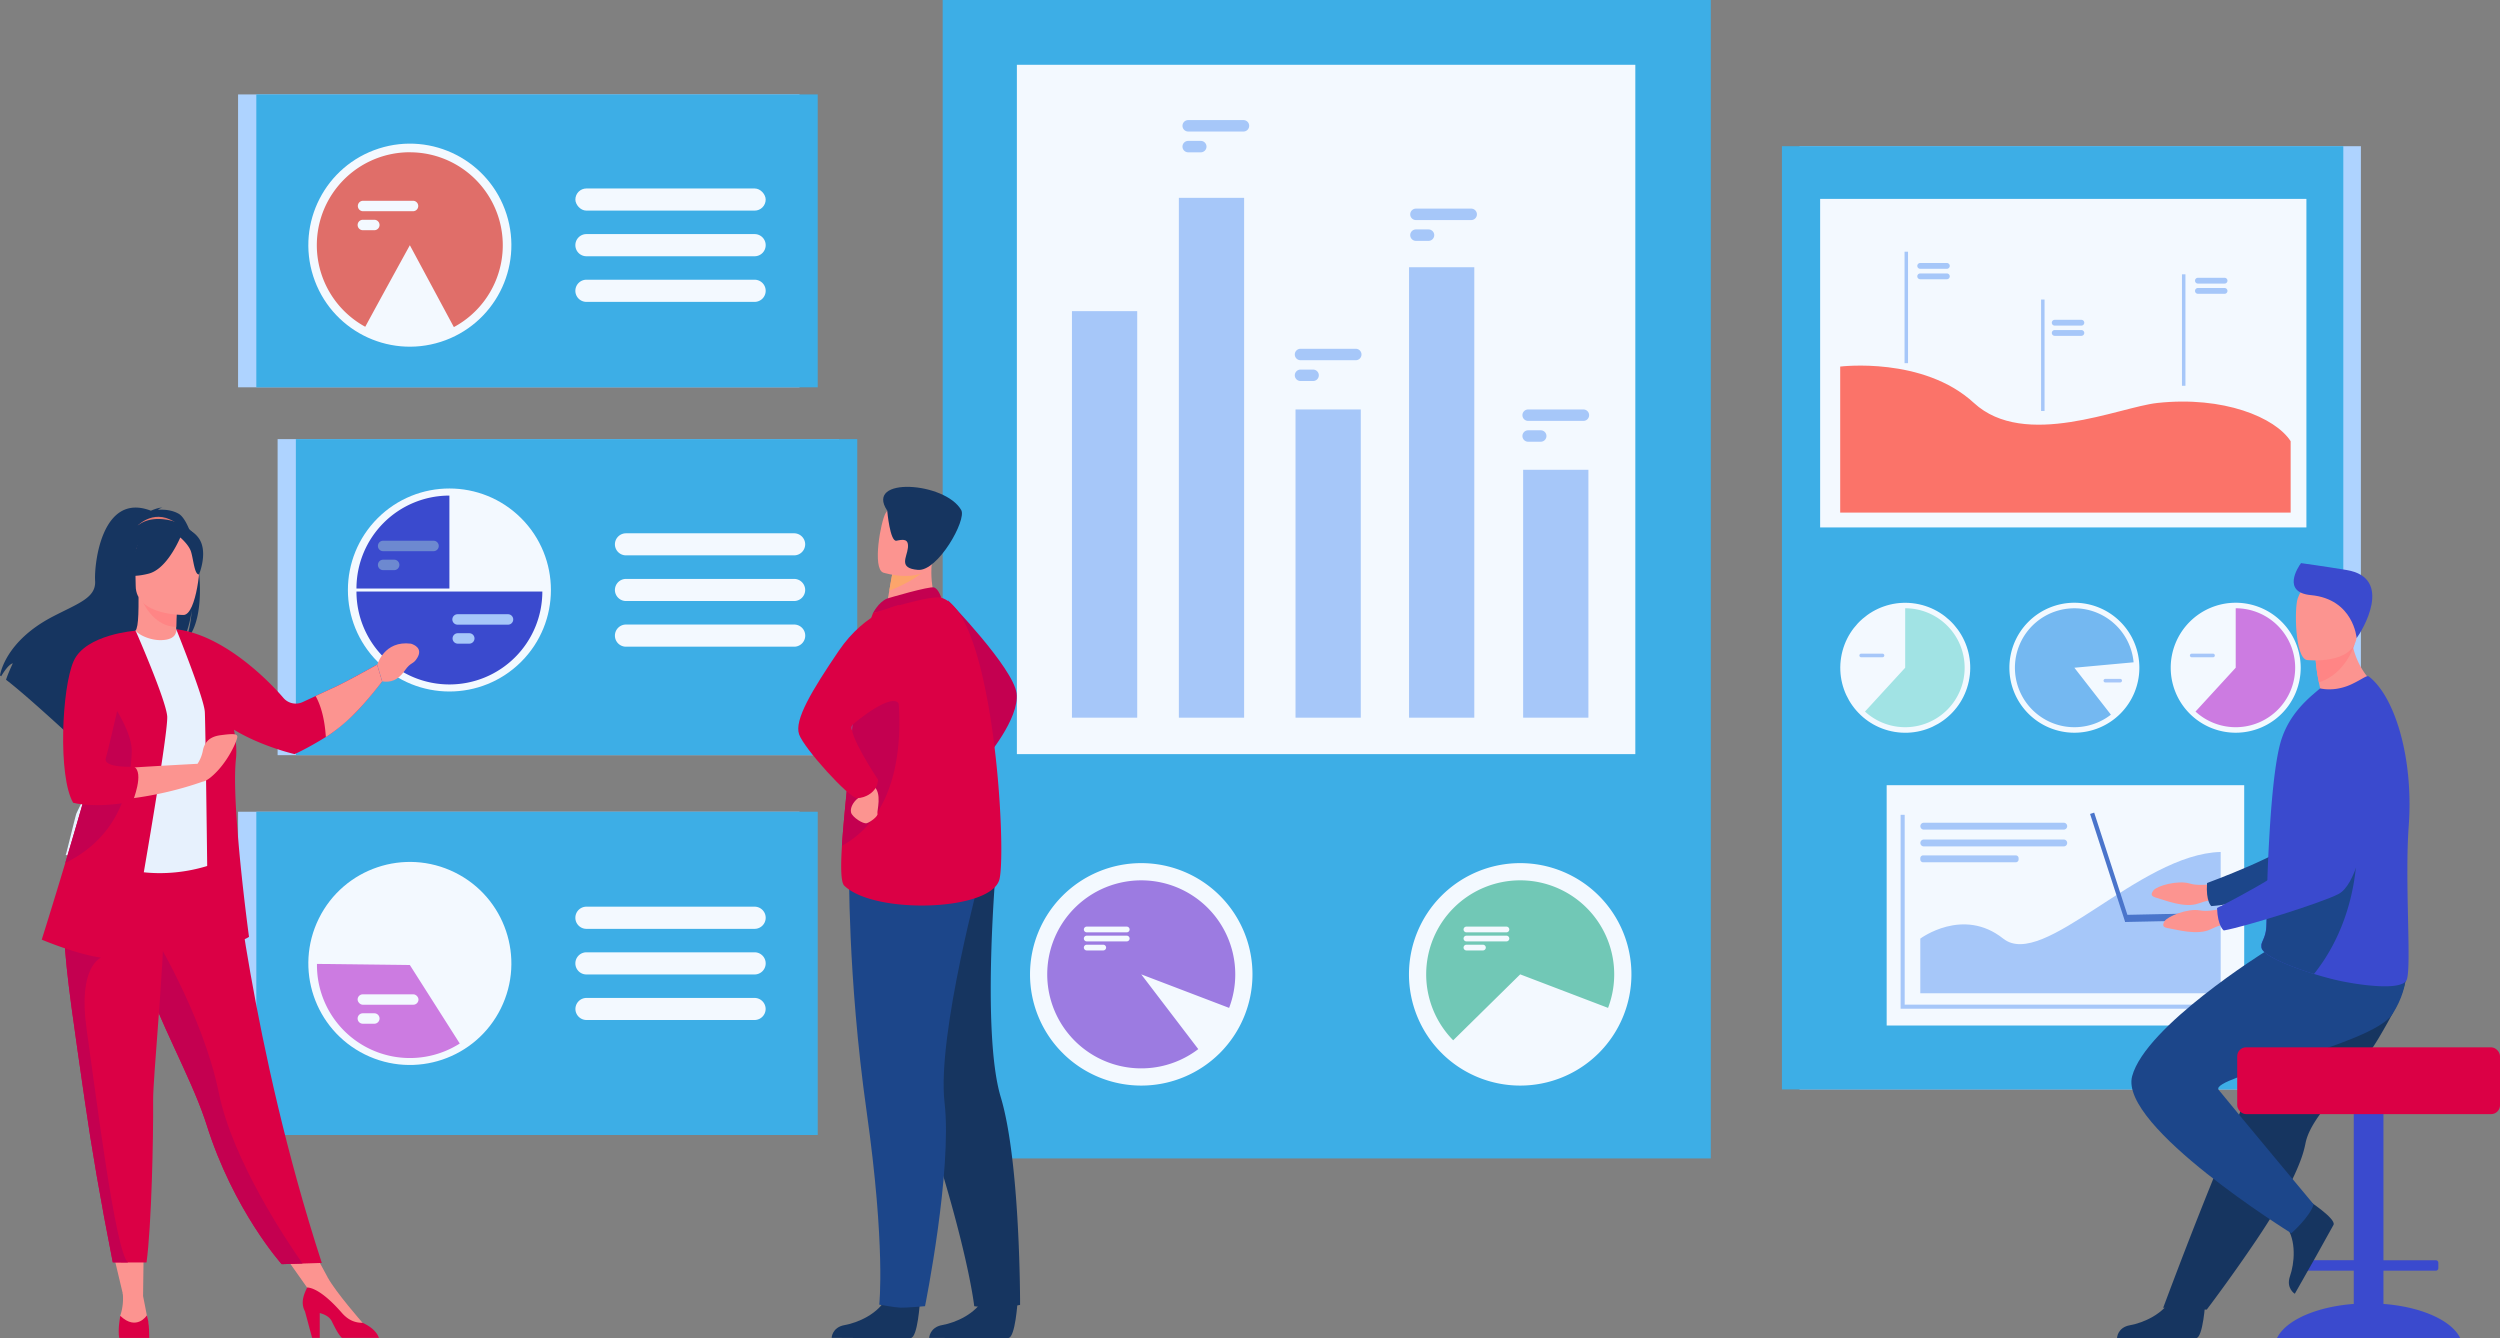 <svg id="aadcdd19-7f80-4ee3-8f97-e0252302b162" data-name="Слой 2" xmlns="http://www.w3.org/2000/svg" viewBox="0 0 2492.47 1334.2"><rect x="0" y="0" width="2492.47" height="1334.2" fill="#808080" stroke="none"/><defs><style>.b253e5e2-f764-474a-b60b-afe50ec0af93{fill:#3daee6;}.bcd9a2a0-e6f0-4322-b2d5-ac8b2f40d09b{fill:#f3f9ff;}.b8b7681d-7f03-49de-a1ac-cc44b80ef35b{fill:#9c7be1;}.a8ad7693-fa82-4d6a-8980-3475ce2371df{fill:#71c8b6;}.a274e712-1b90-4566-8260-7e3596a08205{fill:#a6c7f9;}.b91a6298-7be0-4e4e-8bd1-a4c829ed5333{fill:#aed3ff;}.b4be220c-1279-43c4-ba31-03b0a2da3b94{fill:#3a4ace;}.f6c40d91-7658-4b18-ad3b-075efa879101{fill:#6d89d0;}.fcdc0d50-fc72-4935-80a8-23b094b0249a{fill:#cc7be1;}.b30a10e9-108e-4c8d-9e63-4a4843ec855d{fill:#e06e69;}.aa295cb8-854e-4a7e-b384-33c77639d128{fill:#c40050;}.afb46853-9ecd-4481-be91-5fd96a4e7bed{fill:#163560;}.a6a56736-b8a8-44fb-9821-517e65e3078e{fill:#1c468a;}.f2d91f86-ec1d-4547-b8b3-2a0fc5fd99d0{fill:#fc9490;}.f64a6608-bbc8-407f-bc99-1da946667272{fill:#db0045;}.b3d7290f-e31b-4400-80e5-db9134073b9e{fill:#fca56b;}.b03bafbd-1d73-4a49-a9ed-c9bfd10d2b51{fill:#e37970;}.e731798d-87db-4e16-a319-0326a8b8b276{fill:#ff8585;}.ef8d8db5-0076-4ae8-9028-779427c04365{fill:#e7f1fd;}.aea1be19-fb05-4577-a815-eec1334136ba{fill:#f2564b;}.e2dbd738-5b2b-4457-ad33-93006d450822{fill:#fb7369;}.a14d2dd3-fd34-406f-a663-21d9e5afca85{fill:#a1e3e4;}.a9bb6b06-1334-470f-a414-408e37fc411c{fill:#74b8f1;}.b6627bd8-dfed-47e7-a72f-846d45a5632a{fill:#4a75cb;}</style></defs><rect class="b253e5e2-f764-474a-b60b-afe50ec0af93" x="939.82" width="765.82" height="1154.94"/><rect class="bcd9a2a0-e6f0-4322-b2d5-ac8b2f40d09b" x="1013.82" y="64.6" width="616.58" height="687.25"/><path class="bcd9a2a0-e6f0-4322-b2d5-ac8b2f40d09b" d="M1026.92,971.42a110.89,110.89,0,1,1,110.89,110.89A110.89,110.89,0,0,1,1026.92,971.42Z"/><path class="b8b7681d-7f03-49de-a1ac-cc44b80ef35b" d="M1231.54,971.42a93.73,93.73,0,1,0-36.88,74.53l-56.85-74.53,87.6,33.43A93.6,93.6,0,0,0,1231.54,971.42Z"/><path class="bcd9a2a0-e6f0-4322-b2d5-ac8b2f40d09b" d="M1404.73,971.42a110.89,110.89,0,1,1,110.89,110.89A110.89,110.89,0,0,1,1404.73,971.42Z"/><path class="a8ad7693-fa82-4d6a-8980-3475ce2371df" d="M1515.62,877.68a93.74,93.74,0,0,0-66.8,159.49l66.8-65.75,87.59,33.43a93.79,93.79,0,0,0-87.59-127.17Z"/><path class="bcd9a2a0-e6f0-4322-b2d5-ac8b2f40d09b" d="M1501.92,923.83H1462a2.87,2.87,0,0,0-2.85,2.85h0a2.86,2.86,0,0,0,2.85,2.85h39.9a2.86,2.86,0,0,0,2.85-2.85h0A2.86,2.86,0,0,0,1501.92,923.83Z"/><path class="bcd9a2a0-e6f0-4322-b2d5-ac8b2f40d09b" d="M1501.92,932.86H1462a2.85,2.85,0,1,0,0,5.7h39.9a2.85,2.85,0,0,0,0-5.7Z"/><path class="bcd9a2a0-e6f0-4322-b2d5-ac8b2f40d09b" d="M1478.5,941.88H1462a2.85,2.85,0,1,0,0,5.7h16.48a2.85,2.85,0,0,0,0-5.7Z"/><path class="bcd9a2a0-e6f0-4322-b2d5-ac8b2f40d09b" d="M1123.35,923.83h-39.9a2.86,2.86,0,0,0-2.85,2.85h0a2.86,2.86,0,0,0,2.85,2.85h39.9a2.86,2.86,0,0,0,2.85-2.85h0A2.87,2.87,0,0,0,1123.35,923.83Z"/><path class="bcd9a2a0-e6f0-4322-b2d5-ac8b2f40d09b" d="M1123.35,932.86h-39.9a2.85,2.85,0,0,0,0,5.7h39.9a2.85,2.85,0,1,0,0-5.7Z"/><path class="bcd9a2a0-e6f0-4322-b2d5-ac8b2f40d09b" d="M1099.92,941.88h-16.47a2.85,2.85,0,0,0,0,5.7h16.47a2.85,2.85,0,0,0,0-5.7Z"/><rect class="a274e712-1b90-4566-8260-7e3596a08205" x="1068.72" y="310.21" width="65.06" height="405.3"/><rect class="a274e712-1b90-4566-8260-7e3596a08205" x="1175.31" y="197.24" width="65.06" height="518.28"/><rect class="a274e712-1b90-4566-8260-7e3596a08205" x="1291.62" y="408.23" width="65.06" height="307.29"/><rect class="a274e712-1b90-4566-8260-7e3596a08205" x="1404.8" y="266.43" width="65.06" height="449.09"/><rect class="a274e712-1b90-4566-8260-7e3596a08205" x="1518.56" y="468.37" width="65.06" height="247.14"/><path class="a274e712-1b90-4566-8260-7e3596a08205" d="M1466.77,208h-55.1a5.7,5.7,0,0,0,0,11.4h55.1a5.7,5.7,0,1,0,0-11.4Z"/><path class="a274e712-1b90-4566-8260-7e3596a08205" d="M1424.22,228.74h-12.55a5.7,5.7,0,0,0,0,11.4h12.55a5.7,5.7,0,1,0,0-11.4Z"/><path class="a274e712-1b90-4566-8260-7e3596a08205" d="M1239.72,119.73h-55.1a5.7,5.7,0,1,0,0,11.4h55.1a5.7,5.7,0,1,0,0-11.4Z"/><path class="a274e712-1b90-4566-8260-7e3596a08205" d="M1197.17,140.47h-12.55a5.72,5.72,0,0,0-5.7,5.7h0a5.72,5.72,0,0,0,5.7,5.7h12.55a5.71,5.71,0,0,0,5.7-5.7h0A5.72,5.72,0,0,0,1197.17,140.47Z"/><path class="a274e712-1b90-4566-8260-7e3596a08205" d="M1351.7,347.73h-55.1a5.7,5.7,0,1,0,0,11.4h55.1a5.7,5.7,0,1,0,0-11.4Z"/><path class="a274e712-1b90-4566-8260-7e3596a08205" d="M1309.15,368.47H1296.6a5.72,5.72,0,0,0-5.7,5.7h0a5.72,5.72,0,0,0,5.7,5.7h12.55a5.71,5.71,0,0,0,5.7-5.7h0A5.72,5.72,0,0,0,1309.15,368.47Z"/><path class="a274e712-1b90-4566-8260-7e3596a08205" d="M1578.64,408.23h-55.1a5.7,5.7,0,0,0,0,11.4h55.1a5.7,5.7,0,0,0,0-11.4Z"/><path class="a274e712-1b90-4566-8260-7e3596a08205" d="M1536.09,429h-12.55a5.7,5.7,0,0,0,0,11.4h12.55a5.7,5.7,0,1,0,0-11.4Z"/><rect class="b91a6298-7be0-4e4e-8bd1-a4c829ed5333" x="276.77" y="437.79" width="559.71" height="315.1"/><rect class="b253e5e2-f764-474a-b60b-afe50ec0af93" x="294.97" y="437.79" width="559.71" height="315.1"/><circle class="bcd9a2a0-e6f0-4322-b2d5-ac8b2f40d09b" cx="448.05" cy="588.22" r="101.2" transform="translate(-284.7 489.1) rotate(-45)"/><path class="bcd9a2a0-e6f0-4322-b2d5-ac8b2f40d09b" d="M791.76,531.69H624.11a11.08,11.08,0,0,0-11.05,11h0a11.08,11.08,0,0,0,11.05,11H791.76a11.08,11.08,0,0,0,11-11h0A11.08,11.08,0,0,0,791.76,531.69Z"/><path class="bcd9a2a0-e6f0-4322-b2d5-ac8b2f40d09b" d="M791.76,577.17H624.11a11.08,11.08,0,0,0-11.05,11.05h0a11.09,11.09,0,0,0,11.05,11H791.76a11.09,11.09,0,0,0,11-11h0A11.08,11.08,0,0,0,791.76,577.17Z"/><path class="bcd9a2a0-e6f0-4322-b2d5-ac8b2f40d09b" d="M791.76,622.66H624.11a11,11,0,1,0,0,22.09H791.76a11,11,0,1,0,0-22.09Z"/><path class="b4be220c-1279-43c4-ba31-03b0a2da3b94" d="M355.39,586.75h92.66V494.09A92.67,92.67,0,0,0,355.39,586.75Z"/><path class="b4be220c-1279-43c4-ba31-03b0a2da3b94" d="M540.71,589.73H355.39a92.67,92.67,0,0,0,92.66,92.66h0A92.67,92.67,0,0,0,540.71,589.73Z"/><path class="f6c40d91-7658-4b18-ad3b-075efa879101" d="M432,539.11H381.76a5.21,5.21,0,0,0,0,10.41H432a5.21,5.21,0,1,0,0-10.41Z"/><path class="f6c40d91-7658-4b18-ad3b-075efa879101" d="M393.21,558H381.76a5.21,5.21,0,0,0,0,10.41h11.45a5.21,5.21,0,0,0,0-10.41Z"/><path class="a274e712-1b90-4566-8260-7e3596a08205" d="M506.7,612.38H456.42a5.21,5.21,0,1,0,0,10.41H506.7a5.21,5.21,0,0,0,0-10.41Z"/><path class="a274e712-1b90-4566-8260-7e3596a08205" d="M467.87,631.31H456.42a5.22,5.22,0,0,0-5.21,5.2h0a5.22,5.22,0,0,0,5.21,5.21h11.45a5.22,5.22,0,0,0,5.2-5.21h0A5.22,5.22,0,0,0,467.87,631.31Z"/><path class="b91a6298-7be0-4e4e-8bd1-a4c829ed5333" d="M237.35,809.31v322.25H797.06V809.31Z"/><path class="b253e5e2-f764-474a-b60b-afe50ec0af93" d="M255.55,809.31v322.25H815.26V809.31Z"/><circle class="bcd9a2a0-e6f0-4322-b2d5-ac8b2f40d09b" cx="408.62" cy="960.49" r="101.2" transform="translate(-633.47 900.94) rotate(-63.68)"/><path class="bcd9a2a0-e6f0-4322-b2d5-ac8b2f40d09b" d="M584.68,926.05H752.33a11,11,0,0,0,0-22.1H584.68a11.05,11.05,0,0,0,0,22.1Z"/><path class="bcd9a2a0-e6f0-4322-b2d5-ac8b2f40d09b" d="M752.33,949.44H584.68a11,11,0,0,0,0,22.09H752.33a11,11,0,1,0,0-22.09Z"/><path class="bcd9a2a0-e6f0-4322-b2d5-ac8b2f40d09b" d="M752.33,994.93H584.68a11.08,11.08,0,0,0-11,11h0a11.08,11.08,0,0,0,11,11H752.33a11.08,11.08,0,0,0,11-11h0A11.08,11.08,0,0,0,752.33,994.93Z"/><path class="fcdc0d50-fc72-4935-80a8-23b094b0249a" d="M408.62,962.13,316,961c0,.39,0,.79,0,1.18a92.67,92.67,0,0,0,142.38,78.2Z"/><rect class="bcd9a2a0-e6f0-4322-b2d5-ac8b2f40d09b" x="356.54" y="991.31" width="60.69" height="10.4" rx="5.2"/><path class="bcd9a2a0-e6f0-4322-b2d5-ac8b2f40d09b" d="M373.2,1010.24H361.75a5.2,5.2,0,1,0,0,10.4H373.2a5.2,5.2,0,0,0,0-10.4Z"/><rect class="b91a6298-7be0-4e4e-8bd1-a4c829ed5333" x="237.35" y="94.14" width="559.71" height="292.01"/><rect class="b253e5e2-f764-474a-b60b-afe50ec0af93" x="255.55" y="94.14" width="559.71" height="292.01"/><circle class="bcd9a2a0-e6f0-4322-b2d5-ac8b2f40d09b" cx="408.62" cy="244.44" r="101.2" transform="translate(-55.1 136.36) rotate(-17.77)"/><path class="b30a10e9-108e-4c8d-9e63-4a4843ec855d" d="M408.62,151.79a92.66,92.66,0,0,0-44.47,174c14.85-27.5,44.47-81.3,44.47-81.3l43.87,81.62a92.66,92.66,0,0,0-43.87-174.27Z"/><rect class="bcd9a2a0-e6f0-4322-b2d5-ac8b2f40d09b" x="573.64" y="187.9" width="189.74" height="22.09" rx="11.05"/><path class="bcd9a2a0-e6f0-4322-b2d5-ac8b2f40d09b" d="M752.33,233.39H584.68a11,11,0,0,0,0,22.09H752.33a11,11,0,1,0,0-22.09Z"/><path class="bcd9a2a0-e6f0-4322-b2d5-ac8b2f40d09b" d="M752.33,278.88H584.68a11,11,0,0,0,0,22.09H752.33a11,11,0,1,0,0-22.09Z"/><path class="bcd9a2a0-e6f0-4322-b2d5-ac8b2f40d09b" d="M412,200.18H361.75a5.21,5.21,0,0,0,0,10.41H412a5.21,5.21,0,0,0,0-10.41Z"/><path class="bcd9a2a0-e6f0-4322-b2d5-ac8b2f40d09b" d="M373.2,219.11H361.75a5.22,5.22,0,0,0-5.2,5.21h0a5.22,5.22,0,0,0,5.2,5.2H373.2a5.22,5.22,0,0,0,5.2-5.2h0A5.22,5.22,0,0,0,373.2,219.11Z"/><path class="aa295cb8-854e-4a7e-b384-33c77639d128" d="M945.08,598.44s65.29,67.4,68.42,92.81-31.06,65.18-31.06,65.18Z"/><path class="afb46853-9ecd-4481-be91-5fd96a4e7bed" d="M917.17,1297.62S915,1333.45,908,1334c-.92.07-35.16.07-35.16.07l-43.7-.26s.29-10.53,13.06-12.75,34.16-11.21,41.9-28.09C892.25,1275.17,917.17,1297.62,917.17,1297.62Z"/><path class="afb46853-9ecd-4481-be91-5fd96a4e7bed" d="M1014.51,1297.62s-2.22,35.83-9.15,36.35c-.92.07-35.16.07-35.16.07l-43.84-.16s.42-10.63,13.2-12.85,34.15-11.21,41.89-28.09C989.6,1275.17,1014.51,1297.62,1014.51,1297.62Z"/><path class="afb46853-9ecd-4481-be91-5fd96a4e7bed" d="M868.76,913.39s11.43,73.11,54.08,202.89,48.45,186,48.45,186a188,188,0,0,0,23.72,1.67c7.7,0,22-3,22-3s.39-141.83-19.26-207.09-4.24-235.27-4.24-235.27Z"/><path class="a6a56736-b8a8-44fb-9821-517e65e3078e" d="M846.5,862.62S844.89,972.78,864,1108.05s12.6,192.68,12.6,192.68,15.69,2.81,21.2,3c5.9.19,24.45-1.48,24.45-1.48s27.28-135.32,19.46-203S979,866.91,979,866.91Z"/><path class="f2d91f86-ec1d-4547-b8b3-2a0fc5fd99d0" d="M934.88,604.81l-21.53,16-31.12-6.55c.43-2.84,2.48-14.6,4.36-25.26l.33-1.87c1.6-9.06,3-16.85,3-16.85L919,555.75l10.83-5.4c0,.19-.84,10.06-.95,11.5C926.82,587.43,934.88,604.81,934.88,604.81Z"/><path class="aa295cb8-854e-4a7e-b384-33c77639d128" d="M884.41,596.76c.68-.28,42.33-12.57,46.85-11.08s7.21,10.25,7.21,10.25l-68.13,15.4S875.7,600.43,884.41,596.76Z"/><path class="f64a6608-bbc8-407f-bc99-1da946667272" d="M996.56,876.22c-7.06,32.2-124.55,36-154.84,6.79-3.44-3.33-3.61-18.84-2.31-39.74,2.54-40.84,10.7-102.27,11-133.66a247.59,247.59,0,0,1,5-44.74,363.15,363.15,0,0,1,14.9-53.54s57.39-18.56,68.13-15.4C990.2,611.13,1003.62,844,996.56,876.22Z"/><path class="aa295cb8-854e-4a7e-b384-33c77639d128" d="M839.41,843.27c2.54-40.84,10.7-102.27,11-133.66a247.59,247.59,0,0,1,5-44.74L890,658.78S923.71,796.64,839.41,843.27Z"/><path class="f2d91f86-ec1d-4547-b8b3-2a0fc5fd99d0" d="M858.1,786.34s2.35,5.63-2.59,9.4-8.15,9.9-7,14.37,12,11.77,15.73,10.59,11.4-7.07,10.58-9.42,5.14-20.7-4-27.76S858.1,786.34,858.1,786.34Z"/><path class="f64a6608-bbc8-407f-bc99-1da946667272" d="M896.7,603.06s-33.67,6.3-60.49,45.84-44.48,68.92-39.54,83.17,50,63.67,57.76,63.67,20.29-5.65,21-18.36c0,0-31.71-47.53-25.47-54.65,2.67-3,41.18-34.3,46.67-20.18C905.73,725.91,896.7,603.06,896.7,603.06Z"/><path class="b3d7290f-e31b-4400-80e5-db9134073b9e" d="M926.67,562.3c-6.38,12.21-30.17,22.77-40.08,26.65l.33-1.87c1.6-9.06,3-16.85,3-16.85L919,555.75C925.39,555.65,929.3,557.27,926.67,562.3Z"/><path class="f2d91f86-ec1d-4547-b8b3-2a0fc5fd99d0" d="M880.54,570.89s43,13.43,51-13.5,18.85-43.32-8.29-53-35.52-1-40.36,7.33S869.55,566.71,880.54,570.89Z"/><path class="afb46853-9ecd-4481-be91-5fd96a4e7bed" d="M884.55,509.09s2.74,31.33,9.22,30,12.36-2.37,11.41,7.08-9.94,20.35,10,22,48.67-49.82,43.19-59.57C942.57,480.45,861.67,474.78,884.55,509.09Z"/><polygon class="f2d91f86-ec1d-4547-b8b3-2a0fc5fd99d0" points="109.92 1237.1 123.02 1292.27 142.64 1292.16 143.36 1237.1 109.92 1237.1"/><polygon class="f2d91f86-ec1d-4547-b8b3-2a0fc5fd99d0" points="274.96 1239.45 312.23 1292.27 326.75 1273.62 304.32 1232.19 274.96 1239.45"/><path class="afb46853-9ecd-4481-be91-5fd96a4e7bed" d="M178.06,512.16c-6.77-3.85-14.89-4.27-20.56-3.93a9.59,9.59,0,0,1,4.33-2.06c-3.52-.52-11.38,3-11.38,3-49-18.87-56.66,53.23-55.63,70s-16.46,22.22-41.94,35.42C4.27,639.73,0,673.45,0,673.45c.38.22.77.48,1.19.77,2.42-4.09,7.38-11.76,11.57-12.92-.16.37-4.95,10.57-6.74,16.41,14.34,10.91,41.17,35.08,59.87,52.22-.08-3.35,0-8.11,1.27-10.62l2.31,13.91c10,9.2,16.91,15.67,16.91,15.67-1.24-13.54,61.22-85,93.81-106.37,7.93-11.68,10.75-32.31,11-33.93-1.37,16.35-4.17,25.53-6.67,30.7C212.08,613.89,196,522.36,178.06,512.16Z"/><path class="f2d91f86-ec1d-4547-b8b3-2a0fc5fd99d0" d="M178.26,643.58c.17.08-15.73,8.33-27.69,5.06C139.32,645.57,132,631,132.13,631c4.76-1,6.14-7.49,6-35.62l2.16.42,36.2,7.17s-.82,11.4-.84,22.13C175.65,634.07,176.2,642.62,178.26,643.58Z"/><path class="b03bafbd-1d73-4a49-a9ed-c9bfd10d2b51" d="M137.32,524s17.86-19,40.28-1C177.6,523,164.55,520.74,137.32,524Z"/><path class="e731798d-87db-4e16-a319-0326a8b8b276" d="M176.52,602.93s-.82,11.4-.84,22.13c-20.26-.57-31-19-35.36-29.3Z"/><path class="afb46853-9ecd-4481-be91-5fd96a4e7bed" d="M136.58,591.82S126,575,123.41,560.7c-1.82-10.24,3.4-48.21,41.55-42.74a51.74,51.74,0,0,1,21.49,8.13c8.29,5.59,20.24,17.67,6.87,50.8l-3.47,11.19Z"/><path class="f64a6608-bbc8-407f-bc99-1da946667272" d="M320.84,1259.14l-19.19.59-20.78.63s-48-53.42-74.9-139.07q-.94-3-2-6c-14.73-43-45.27-96.87-61.36-145.67-2.57-7.77-4.87-15.09-6.93-22q-1-3.31-1.92-6.54c-11.86-41.2-15.29-68.26-18.45-97.17l116.2.93S250.28,1042.17,320.84,1259.14Z"/><path class="ef8d8db5-0076-4ae8-9028-779427c04365" d="M215.25,778c-.29,55.3,8.12,79,8.12,79s-49.76,25.28-108.89,6.67c-.7-.22-49-11.23-49-11.23,1-2.24,9.79-39.51,10.76-41.56,12.48-26.81,22-38.57,23.44-46.81,2.75-15.39,2.81-31.31,1.44-46.33A371.9,371.9,0,0,0,86.81,645c16.11-3.66,31.62-9.93,48.39-16.22,3.86,4.8,15.23,9.66,25.46,9.43,11.78-.26,15.46-5.24,15-10.86,12.55,7,22.53,13.63,22.53,13.63,10.67,18.53,32.3,36.53,33.87,65C232.48,712.94,215.26,776.46,215.25,778Z"/><path class="aea1be19-fb05-4577-a815-eec1334136ba" d="M115.31,784.17c-5.08,7.19-14.81,50.89-39,56.38,12.48-31.14,22-44.8,23.44-54.37,2.75-17.88,2.81-36.37,1.44-53.82,8.11-14.21,14.16-24,14.16-24,.64-2.3,12.89-40.19,16.82-6.32S121,776.13,115.31,784.17Z"/><path class="f2d91f86-ec1d-4547-b8b3-2a0fc5fd99d0" d="M183.29,613.1s-47.94.79-48-29.07-6.24-49.87,24.36-51.64,36.57,9.62,39,19.58S195.76,612.12,183.29,613.1Z"/><path class="afb46853-9ecd-4481-be91-5fd96a4e7bed" d="M197.26,535.37c-7.4-9-13-7-16.13-4.32C170.77,515.57,138,538,138,538a57,57,0,0,1-18.66,33.7s8.74,5.4,28.88.22c15.85-4.08,27.36-26.64,31.54-36.07,2.85,2.54,8.86,8.39,10.67,14.13,2.39,7.6,3.46,23.26,8,22.72C198.48,572.65,208.37,548.84,197.26,535.37Z"/><path class="f2d91f86-ec1d-4547-b8b3-2a0fc5fd99d0" d="M122.36,1289.19a53.11,53.11,0,0,1-2.5,22.61s-3.21,14.63,11.2,14.91,17.95-1.09,16.32-10.06-4.74-24.49-4.74-24.49Z"/><path class="f64a6608-bbc8-407f-bc99-1da946667272" d="M148.74,1333.89s0,0-.05,0H118.87l0,0c-1.63-7.66,1-22.07,1-22.07,16.32,15.6,26.53-.39,26.53-.39C149,1318.1,148.74,1333.89,148.74,1333.89Z"/><path class="f2d91f86-ec1d-4547-b8b3-2a0fc5fd99d0" d="M361.48,1318.79s-26.57-30.17-34.73-45.17L307,1283.74l44.16,41.47,10.33-1.36Z"/><path class="f64a6608-bbc8-407f-bc99-1da946667272" d="M377.77,1333.83H340.91c-3.24-2.92-6.34-8.81-10.13-16.54-2.17-4.43-7-6.87-12-8.21v24.75h-7.63l-7.06-26.31c-4.71-8.82-1.17-16.91,2.13-23.88,3.85,0,15,2.78,34.64,25.32,6.45,7.41,13.57,10,20.65,9.83a1.64,1.64,0,0,0,.29.16C372.94,1324.08,376.59,1330.38,377.77,1333.83Z"/><path class="f64a6608-bbc8-407f-bc99-1da946667272" d="M376,662.65s-31.46,17.6-42.7,22.67c-4,1.8-11.24,5.17-18.64,8.63-4.47,2.08-9,4.21-12.9,6a16.23,16.23,0,0,1-19.22-4.15c-17-19.89-61.14-63-106.67-68.42l-.16-.07,0,0h-.06l.25.49c2.56,6.36,27.53,68.74,28.3,81.89.82,13.87,3.26,226.76,3.26,226.76s-1.63,9.78,17.13,5.71,23.66-8.16,23.66-8.16-17.95-131.32-13.05-177c1-9,.09-19-1.91-29.44,27.73,16.8,60.43,24.27,60.43,24.27s12.19-5.32,31.15-17.06c7.95-4.94,17.18-12.81,26.26-21.13,11-10.06,29.86-34.36,29.86-34.36Z"/><path class="aa295cb8-854e-4a7e-b384-33c77639d128" d="M301.65,1259.73l-20.78.63s-48-53.42-74.9-139.07q-.94-3-2-6c-14.73-43-45.27-96.87-61.36-145.67-2.57-7.77-4.87-15.09-6.93-22q-1-3.31-1.92-6.54l17.12-13s51.38,83.2,67.28,161.49C232,1157.54,287.32,1239.38,301.65,1259.73Z"/><path class="f64a6608-bbc8-407f-bc99-1da946667272" d="M152.67,1096.82c.3,38.08-1.63,125.62-6.59,161.86h-18.4c-10.17,0-15.24-.15-15.24-.15-12.44-63-21.29-115.15-27.74-160.08-5.28-36.86-10-68.47-13.59-95.68-3.64-27.38-6.17-50.31-7.08-69.68-.13-3.05-.24-6-.3-8.9s-.07-5.71,0-8.44L164.09,906C162.83,972.67,152.51,1074.69,152.67,1096.82Z"/><path class="aa295cb8-854e-4a7e-b384-33c77639d128" d="M127.68,1258.68c-10.17,0-15.24-.15-15.24-.15-12.44-63-21.29-115.15-27.74-160.08-5.28-36.86-10-68.47-13.59-95.68-3.64-27.38-6.17-50.31-7.08-69.68l36.85,21.67s-23.52,8.29-14.55,71.1S115.19,1249.78,127.68,1258.68Z"/><path class="f64a6608-bbc8-407f-bc99-1da946667272" d="M132.42,932.47s-7.07,25.55-31.54,22.29-59.27-17.94-59.27-17.94,10.46-33.05,23.46-76.46c15.75-52.55,35.23-120.3,44.42-163a265.77,265.77,0,0,0,5-29.14l20.72-39.4s29.85,68,31.48,85.08S132.42,932.47,132.42,932.47Z"/><path class="f2d91f86-ec1d-4547-b8b3-2a0fc5fd99d0" d="M219.81,733c-11.77,1.55-16.29,7.81-17.74,16.25a35.83,35.83,0,0,1-5.13,12.24c-11.73.63-39.67,2.15-63.14,3.64l-1.94,30.78a351.78,351.78,0,0,0,70.25-16.62c2.09-.36,4.71-1.66,8-4.35,16.9-13.84,26.49-37,26.52-40.33S231.59,731.44,219.81,733Z"/><path class="aa295cb8-854e-4a7e-b384-33c77639d128" d="M131.34,749.76c-1.1,27.73-7.62,81.57-65.8,110.38a5,5,0,0,1-.47.22c15.75-52.55,35.23-120.3,44.42-163C120.17,713.3,131.93,734.49,131.34,749.76Z"/><path class="f64a6608-bbc8-407f-bc99-1da946667272" d="M135.2,628.79S85.43,632.32,73.47,659,57.7,774.24,72.93,800.34c0,0,21,6,58-1l1.37-.26s11.83-29,1.23-34.67c0,0-31.27,1.63-28-8.7S135.2,628.79,135.2,628.79Z"/><path class="f2d91f86-ec1d-4547-b8b3-2a0fc5fd99d0" d="M409.72,641.74c-26.77-3.44-33.53,20.91-33.53,20.91l5,16.73c8.25,1.14,15.47-1,22.13-10.53s8.49-5.87,12.72-13C421.77,646.28,412.8,642.7,409.72,641.74Z"/><path class="f2d91f86-ec1d-4547-b8b3-2a0fc5fd99d0" d="M333.28,685.32c-4,1.8-11.24,5.17-18.64,8.63,4,7,8.91,19.81,10.23,40.92a171.08,171.08,0,0,0,27-21.79C366,699.24,381,679.38,381,679.38l-5-16.73S344.52,680.25,333.28,685.32Z"/><rect class="b91a6298-7be0-4e4e-8bd1-a4c829ed5333" x="1794.09" y="145.76" width="559.71" height="940.39" transform="translate(4147.88 1231.91) rotate(180)"/><rect class="b253e5e2-f764-474a-b60b-afe50ec0af93" x="1776.55" y="145.76" width="559.7" height="940.39"/><rect class="bcd9a2a0-e6f0-4322-b2d5-ac8b2f40d09b" x="1814.66" y="198.29" width="484.8" height="327.55"/><rect class="bcd9a2a0-e6f0-4322-b2d5-ac8b2f40d09b" x="1880.98" y="782.83" width="356.46" height="239.6"/><path class="e2dbd738-5b2b-4457-ad33-93006d450822" d="M1834.65,365.47s82.78-10.31,133.36,36.29,144.81,4.13,182.74,0c66-7.18,117.68,14.4,133,38.12v71.17H1834.65Z"/><rect class="a274e712-1b90-4566-8260-7e3596a08205" x="1898.81" y="250.94" width="3.47" height="111.13"/><rect class="a274e712-1b90-4566-8260-7e3596a08205" x="2034.93" y="298.63" width="3.47" height="111.13"/><rect class="a274e712-1b90-4566-8260-7e3596a08205" x="2175.39" y="273.49" width="3.47" height="111.13"/><path class="a274e712-1b90-4566-8260-7e3596a08205" d="M1941,268h-26.59a2.91,2.91,0,0,1-2.89-2.9h0a2.9,2.9,0,0,1,2.89-2.89H1941a2.9,2.9,0,0,1,2.89,2.89h0A2.91,2.91,0,0,1,1941,268Z"/><path class="a274e712-1b90-4566-8260-7e3596a08205" d="M1941,278.4h-26.59a2.9,2.9,0,0,1-2.89-2.89h0a2.9,2.9,0,0,1,2.89-2.89H1941a2.9,2.9,0,0,1,2.89,2.89h0A2.9,2.9,0,0,1,1941,278.4Z"/><path class="a274e712-1b90-4566-8260-7e3596a08205" d="M2075.11,324.64h-26.59a2.9,2.9,0,0,1-2.89-2.89h0a2.9,2.9,0,0,1,2.89-2.89h26.59a2.9,2.9,0,0,1,2.89,2.89h0A2.9,2.9,0,0,1,2075.11,324.64Z"/><path class="a274e712-1b90-4566-8260-7e3596a08205" d="M2075.11,334.83h-26.59a2.9,2.9,0,0,1-2.89-2.89h0a2.9,2.9,0,0,1,2.89-2.89h26.59a2.9,2.9,0,0,1,2.89,2.89h0A2.9,2.9,0,0,1,2075.11,334.83Z"/><path class="a274e712-1b90-4566-8260-7e3596a08205" d="M2217.87,282.73h-26.58a2.9,2.9,0,0,1-2.89-2.89h0a2.9,2.9,0,0,1,2.89-2.89h26.58a2.9,2.9,0,0,1,2.89,2.89h0A2.9,2.9,0,0,1,2217.87,282.73Z"/><path class="a274e712-1b90-4566-8260-7e3596a08205" d="M2217.87,292.92h-26.58a2.9,2.9,0,0,1-2.89-2.89h0a2.9,2.9,0,0,1,2.89-2.89h26.58a2.9,2.9,0,0,1,2.89,2.89h0A2.9,2.9,0,0,1,2217.87,292.92Z"/><circle class="bcd9a2a0-e6f0-4322-b2d5-ac8b2f40d09b" cx="1899.44" cy="665.73" r="64.78" transform="translate(938.05 2434) rotate(-80.78)"/><path class="a14d2dd3-fd34-406f-a663-21d9e5afca85" d="M1958.73,665.73a59.29,59.29,0,0,1-99.37,43.69l40.08-43.69v-59.3A59.3,59.3,0,0,1,1958.73,665.73Z"/><path class="a274e712-1b90-4566-8260-7e3596a08205" d="M1876.85,655.28h-21.29a1.78,1.78,0,0,1-1.78-1.78h0a1.79,1.79,0,0,1,1.78-1.79h21.29a1.79,1.79,0,0,1,1.79,1.79h0A1.79,1.79,0,0,1,1876.85,655.28Z"/><path class="bcd9a2a0-e6f0-4322-b2d5-ac8b2f40d09b" d="M2164.18,665.73A64.79,64.79,0,1,1,2229,730.51,64.79,64.79,0,0,1,2164.18,665.73Z"/><path class="fcdc0d50-fc72-4935-80a8-23b094b0249a" d="M2288.26,665.72a59.29,59.29,0,0,1-99.37,43.7l40.08-43.7V606.43A59.29,59.29,0,0,1,2288.26,665.72Z"/><path class="a274e712-1b90-4566-8260-7e3596a08205" d="M2206.39,655.28H2185.1a1.79,1.79,0,0,1-1.79-1.78h0a1.79,1.79,0,0,1,1.79-1.79h21.29a1.79,1.79,0,0,1,1.78,1.79h0A1.78,1.78,0,0,1,2206.39,655.28Z"/><path class="bcd9a2a0-e6f0-4322-b2d5-ac8b2f40d09b" d="M2003.34,665.73a64.79,64.79,0,1,1,64.78,64.78A64.78,64.78,0,0,1,2003.34,665.73Z"/><path class="a9bb6b06-1334-470f-a414-408e37fc411c" d="M2127.17,660.31a59.28,59.28,0,1,0-22.61,52.2l-36.44-46.79Z"/><path class="a274e712-1b90-4566-8260-7e3596a08205" d="M2113.78,680.39H2099a1.79,1.79,0,0,1-1.78-1.79h0a1.78,1.78,0,0,1,1.78-1.78h14.82a1.78,1.78,0,0,1,1.78,1.78h0A1.79,1.79,0,0,1,2113.78,680.39Z"/><polygon class="a274e712-1b90-4566-8260-7e3596a08205" points="2222.07 1005.69 1894.88 1005.69 1894.88 812.36 1898.95 812.36 1898.95 1001.62 2222.07 1001.62 2222.07 1005.69"/><path class="a274e712-1b90-4566-8260-7e3596a08205" d="M1997.17,935.78c-40.05-31.89-82.65,0-82.65,0v54.5H2214V849.39C2132.58,851.45,2037.22,967.66,1997.17,935.78Z"/><path class="a274e712-1b90-4566-8260-7e3596a08205" d="M1918,827.11h139.53a3.43,3.43,0,0,0,0-6.86H1918a3.43,3.43,0,0,0,0,6.86Z"/><path class="a274e712-1b90-4566-8260-7e3596a08205" d="M1918,843.86h139.53a3.43,3.43,0,0,0,0-6.86H1918a3.43,3.43,0,0,0,0,6.86Z"/><path class="a274e712-1b90-4566-8260-7e3596a08205" d="M1917.33,852.82h92.39a2.8,2.8,0,0,1,2.8,2.8v1.25a2.81,2.81,0,0,1-2.81,2.81h-92.38a2.81,2.81,0,0,1-2.81-2.81v-1.25A2.8,2.8,0,0,1,1917.33,852.82Z"/><path class="f2d91f86-ec1d-4547-b8b3-2a0fc5fd99d0" d="M2214.44,879.65s-19,4.89-31.14,1.24-32.94,2.34-36.29,6.76-2.13,6.16,3.86,7.69,27.19,10.57,41.13,5.33,32.12-5.42,32.12-5.42Z"/><path class="a6a56736-b8a8-44fb-9821-517e65e3078e" d="M2379,714.25s-21.39,152-56.8,165.64c-17.48,6.72-94.71,22-117.56,23.48,0,0-5.59-4.55-4.23-23,0,0,80.92-29.7,92.41-45.86,17.11-24-10.62-98.22,10.85-120.81S2361.28,681.39,2379,714.25Z"/><path class="b4be220c-1279-43c4-ba31-03b0a2da3b94" d="M2376.26,1300v-33.14h52.18a2.57,2.57,0,0,0,2.56-2.56V1259a2.56,2.56,0,0,0-2.56-2.56h-52.18V1067.74a9.66,9.66,0,0,0-9.63-9.63h-10.32a9.66,9.66,0,0,0-9.63,9.63v188.68H2294.5a2.56,2.56,0,0,0-2.56,2.56v5.31a2.57,2.57,0,0,0,2.56,2.56h52.18V1300c-37.75,2.85-68,16.45-76.49,34h182.56C2444.26,1316.44,2414,1302.84,2376.26,1300Z"/><path class="afb46853-9ecd-4481-be91-5fd96a4e7bed" d="M2371.78,1034.53a266.48,266.48,0,0,1-20.89,29.89c-23,29-48,52.95-52.37,75.57a102.78,102.78,0,0,1-4,14.47c-1.82,5.18-4.07,10.63-6.67,16.26-9.76,21.19-24.34,44.94-38.91,66.52-25.18,37.31-48.86,68.44-48.86,68.44l-43.42-1.85c1.74-4.35,20.68-55.87,46-118.82l31.79-79c1.4-3.5,2.81-7,4.2-10.44,3.23-8,6.4-15.92,9.5-23.61,23.79-59.12,42.74-106.19,42.74-106.19s95.07-36,104.95-12.68C2404,972.38,2397.32,991.23,2371.78,1034.53Z"/><path class="afb46853-9ecd-4481-be91-5fd96a4e7bed" d="M2198.69,1297.79s-2.22,35.83-9.16,36.34c-.92.07-35.15.07-35.15.07l-43.71-.25s.29-10.53,13.06-12.76,34.16-11.21,41.9-28.09C2173.77,1275.34,2198.69,1297.79,2198.69,1297.79Z"/><path class="afb46853-9ecd-4481-be91-5fd96a4e7bed" d="M2299.23,1195.43s30.2,19.4,27.27,25.71c-.39.83-17.08,30.73-17.08,30.73l-21.52,38s-9.06-5.38-4.78-17.62S2290,1237,2279,1222C2267.48,1206.24,2299.23,1195.43,2299.23,1195.43Z"/><path class="a6a56736-b8a8-44fb-9821-517e65e3078e" d="M2258.37,948.72S2139,1023.05,2125.71,1073s158.75,156.53,158.75,156.53,18.87-16.65,22.2-28.86c0,0-77.78-93.19-94.65-114.08-10.36-12.82,153.21-44.41,173.19-75.49S2398,953.87,2398,953.87Z"/><rect class="f64a6608-bbc8-407f-bc99-1da946667272" x="2230.47" y="1044.17" width="262.01" height="66.61" rx="8.88"/><path class="f2d91f86-ec1d-4547-b8b3-2a0fc5fd99d0" d="M2313.55,688.2a67.42,67.42,0,0,0-18.18,16.47c28.59,7.4,76-19.1,76-19.1S2353,673.21,2346.14,646c-.35-1.37-.66-2.78-.94-4.22a86.14,86.14,0,0,1-1.55-14.87l-13.13,11.76-21.84,19.57a188.47,188.47,0,0,0,3.23,22.08Q2312.62,684,2313.55,688.2Z"/><path class="b4be220c-1279-43c4-ba31-03b0a2da3b94" d="M2401.5,823.07c-4.1,55.08,2.79,138.82-1.86,153.32-4,12.52-51.19,5.11-69.42.93-6.75-1.54-14.93-3.75-23.37-6.36-23.55-7.3-49.21-17.71-52-25.44a8,8,0,0,1-.25-.89,7.08,7.08,0,0,1,0-3.24c.92-3.94,4.45-8.2,4.87-18,.47-10.89.4-23.72.81-37.51,0-1.56,0-3.25.21-4.8v-.56c0-.3,0-.59,0-.88.4-15.39,1.2-31.56,2.14-47.6.59-10.07,1.27-20.05,2.06-29.61,2.06-24.67,4.83-46.61,8.49-60.48,6-22.62,19.19-37.36,31.2-48.17l8.7-7.46c9.69,2.12,21.16.72,31.53-4.2,11.22-5.33,15.1-9.15,17.06-7.71C2387.69,694.45,2406.33,755.74,2401.5,823.07Z"/><path class="a6a56736-b8a8-44fb-9821-517e65e3078e" d="M2307,971.07c-23.55-7.3-49.21-17.71-52-25.44a6.35,6.35,0,0,1-.26-.89c0-1.08,0-2.16,0-3.24.92-3.94,4.46-8.2,4.87-18,.47-10.89.4-23.72.81-37.51,0-1.56,0-3.25.21-4.8v-.56c0-.3,0-.59,0-.88l89-40.35S2354.81,911.14,2307,971.07Z"/><path class="e731798d-87db-4e16-a319-0326a8b8b276" d="M2308.68,658.28a188.47,188.47,0,0,0,3.23,22.08c21.32-6.89,31-26.15,34.23-34.32.92-2.31,1.32-3.74,1.32-3.74l-2.26-.48-14.68-3.11Z"/><path class="f2d91f86-ec1d-4547-b8b3-2a0fc5fd99d0" d="M2300.05,658.06s46.85,5.29,49.69-23.94,10.8-48.23-19-52.84-36.7,6-40,15.5S2287.93,655.93,2300.05,658.06Z"/><path class="b4be220c-1279-43c4-ba31-03b0a2da3b94" d="M2349.54,636.14s-3-38.8-45.62-42.82c-29.21-2.75-12.92-27.89-9.81-31.9,0,0,22.38,3.07,45.32,6.86C2387.58,576.23,2354.27,630.1,2349.54,636.14Z"/><rect class="b6627bd8-dfed-47e7-a72f-846d45a5632a" x="2101.1" y="808.26" width="4.31" height="112.91" transform="translate(-164.26 692.08) rotate(-18)"/><rect class="b6627bd8-dfed-47e7-a72f-846d45a5632a" x="2118.57" y="910.72" width="118.49" height="7.09" transform="translate(-19.03 46.72) rotate(-1.22)"/><path class="f2d91f86-ec1d-4547-b8b3-2a0fc5fd99d0" d="M2224.24,903s-18.39,7-30.82,4.67-32.47,6-35.32,10.71-1.43,6.37,4.69,7.22,28.19,7.51,41.46.77,31.33-8.94,31.33-8.94Z"/><path class="b4be220c-1279-43c4-ba31-03b0a2da3b94" d="M2369.55,720.49s-4.5,153.45-38.2,170.89c-16.62,8.6-91.71,32.25-114.24,36.29,0,0-6.07-3.89-6.75-22.41,0,0,77.15-38.45,86.79-55.77,14.35-25.78-21.38-96.46-2.54-121.27S2348.33,689.78,2369.55,720.49Z"/></svg>